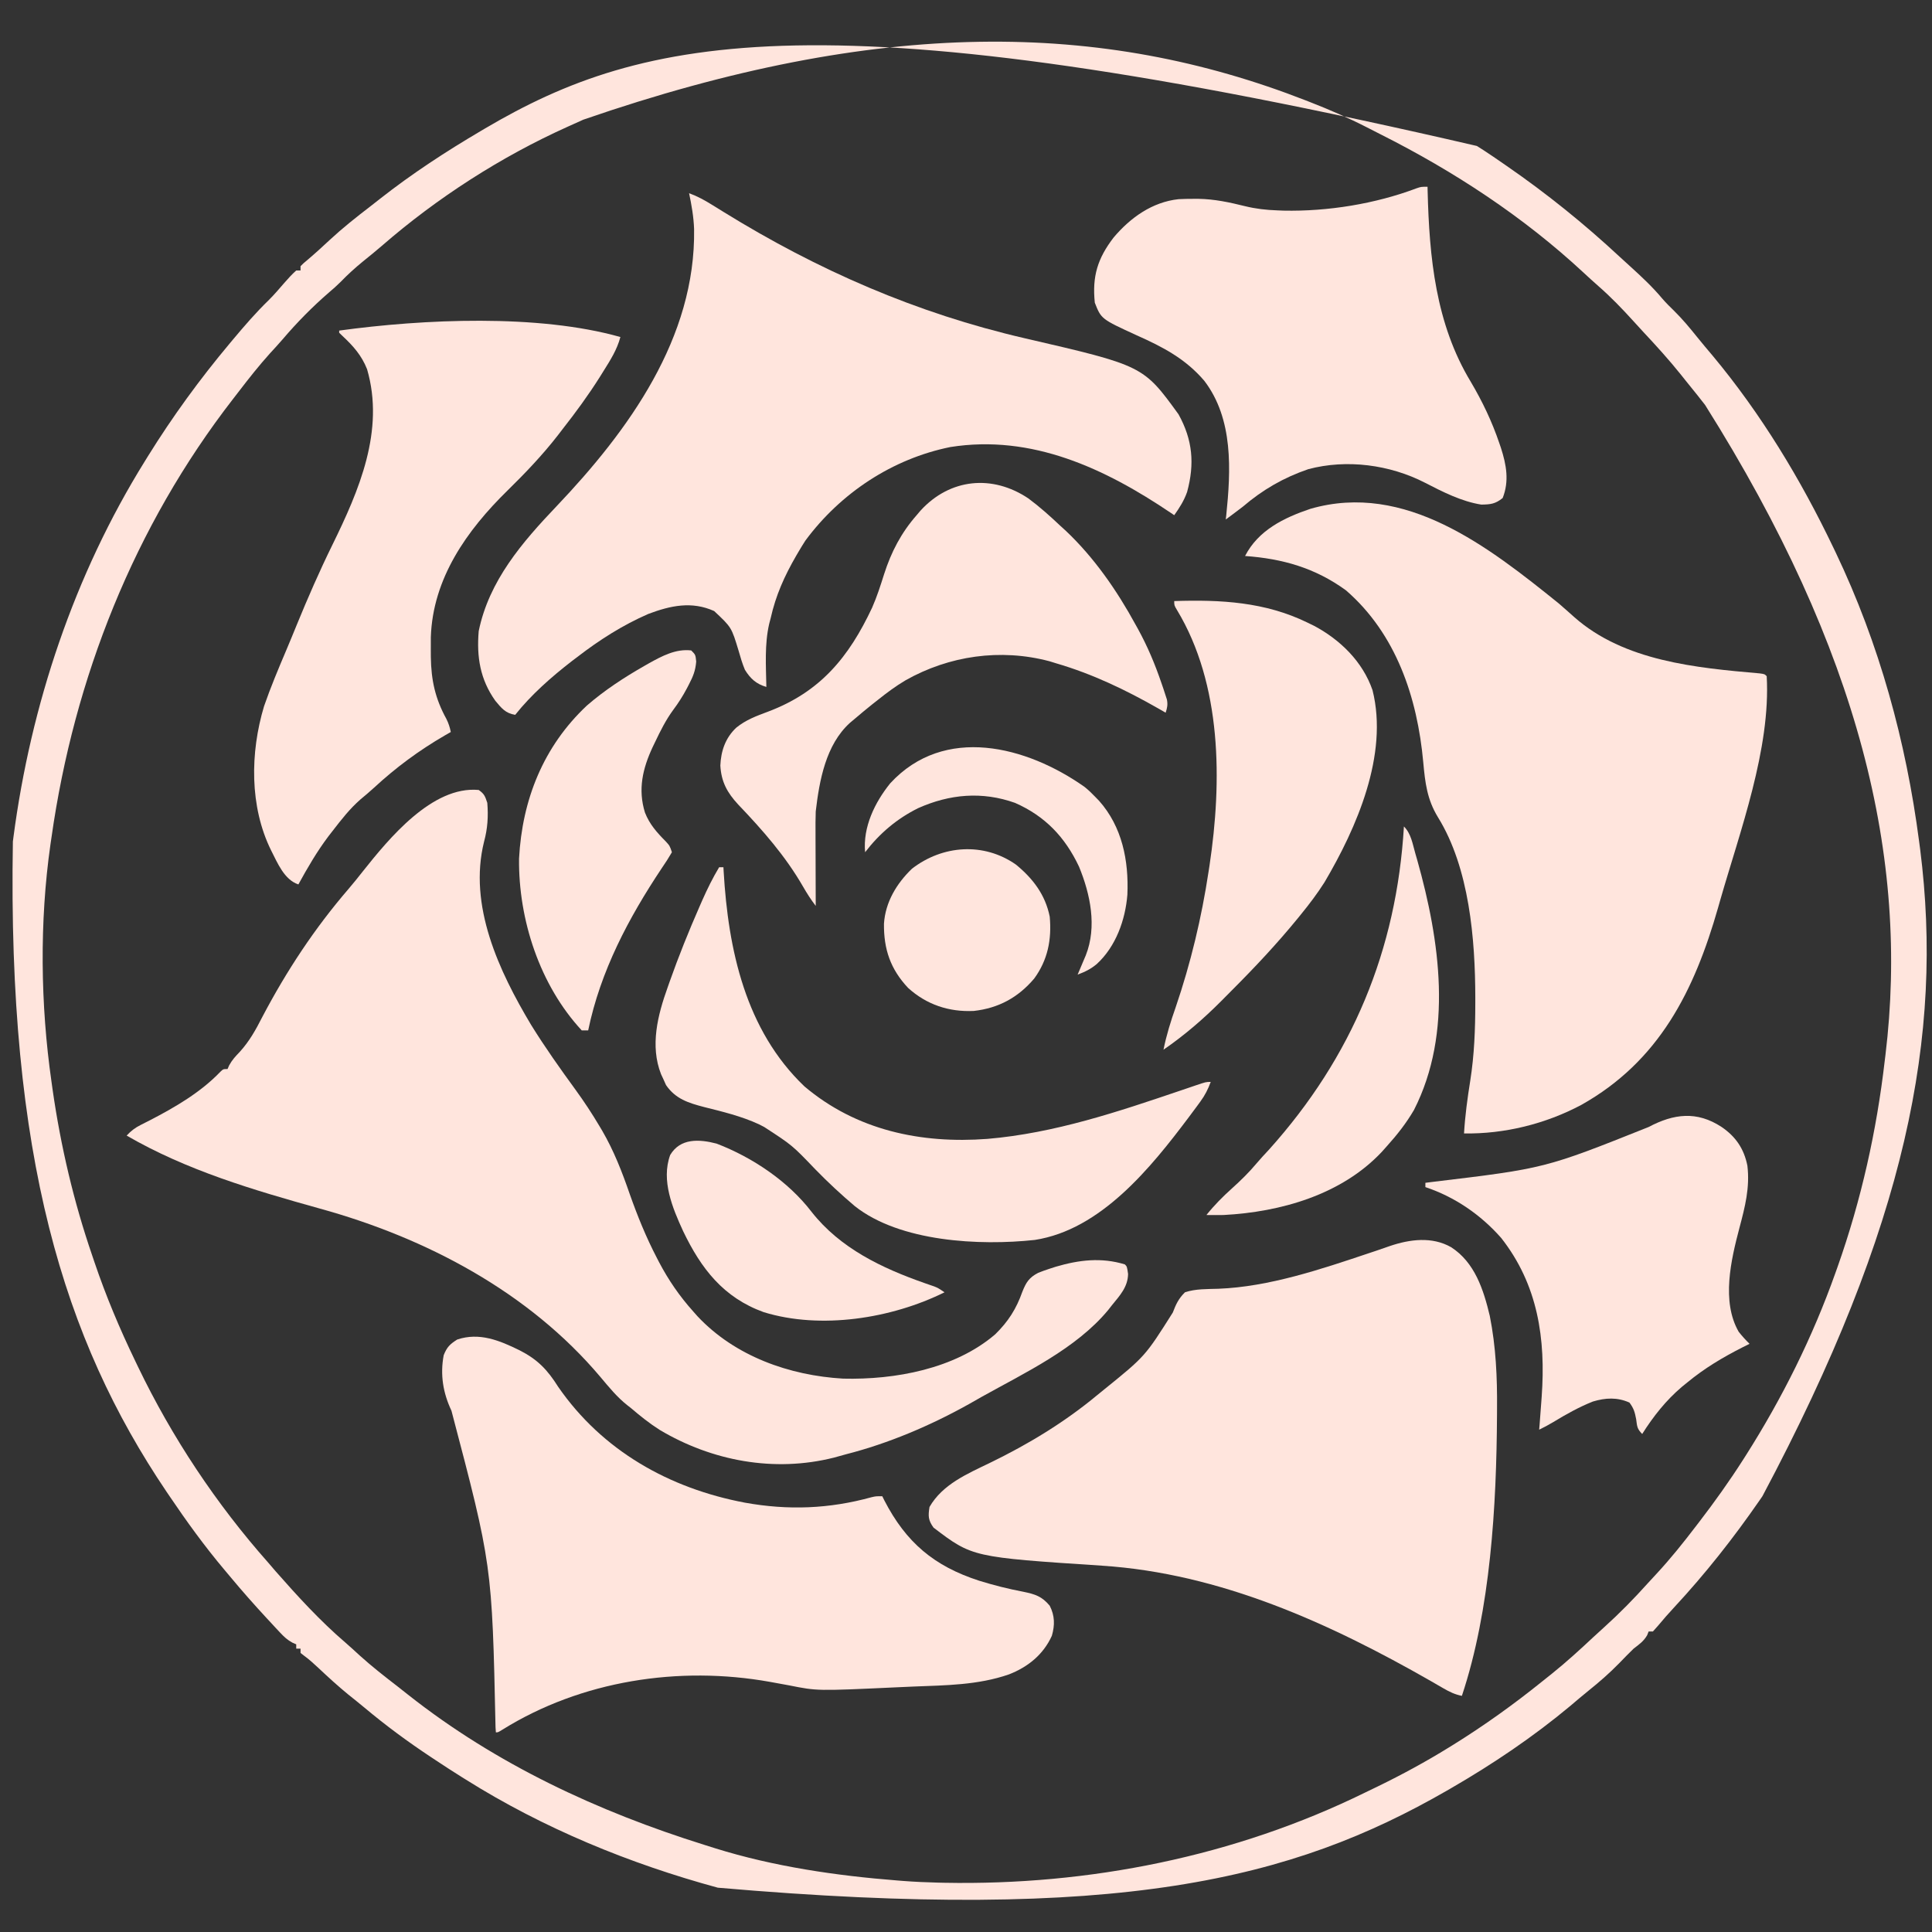 <?xml version="1.0" encoding="UTF-8"?>
<svg version="1.1" xmlns="http://www.w3.org/2000/svg" width="900" height="900">
<rect width="100%" height="100%" fill="#333333" stroke="none"/>
<path d="M0 0 C1.084 0.692 2.168 1.384 3.285 2.098 C6.222 4.023 9.116 5.997 12 8 C12.635 8.438 13.269 8.876 13.923 9.327 C32.499 22.161 49.915 36.191 66.447 51.564 C68.086 53.08 69.739 54.58 71.395 56.078 C76.691 60.887 81.806 65.653 86.402 71.152 C88.132 73.153 89.975 74.972 91.875 76.812 C95.786 80.671 99.224 84.815 102.66 89.098 C105 92.001 107.401 94.844 109.812 97.688 C132.352 124.734 150.831 155.277 166 187 C166.381 187.793 166.762 188.586 167.155 189.403 C187.459 231.933 199.909 277.357 206 324 C206.165 325.248 206.33 326.497 206.5 327.783 C217.419 414.095 200.207 502.687 133 629 C132.564 629.632 132.127 630.264 131.678 630.915 C119.52 648.513 106.352 665.199 91.793 680.876 C89.259 683.606 86.812 686.38 84.438 689.25 C83.633 690.158 82.829 691.065 82 692 C81.34 692 80.68 692 80 692 C79.773 692.577 79.546 693.155 79.312 693.75 C77.652 696.596 75.608 697.998 73 700 C70.719 702.219 68.495 704.484 66.293 706.781 C61.754 711.441 56.964 715.599 51.891 719.668 C49.05 721.96 46.277 724.318 43.5 726.688 C26.215 741.103 7.469 753.74 -12 765 C-12.657 765.381 -13.315 765.762 -13.992 766.154 C-86.139 807.687 -166.579 827.62 -353.605 811.359 C-394.678 800.197 -434.901 783.684 -471 761 C-471.575 760.643 -472.149 760.286 -472.741 759.918 C-476.873 757.346 -480.945 754.691 -485 752 C-485.724 751.522 -486.449 751.044 -487.195 750.551 C-498.029 743.375 -508.316 735.79 -518.272 727.44 C-520.715 725.404 -523.205 723.426 -525.688 721.438 C-530.502 717.506 -535.063 713.332 -539.587 709.072 C-541.781 707.011 -543.94 705.044 -546.379 703.273 C-546.914 702.853 -547.449 702.433 -548 702 C-548 701.34 -548 700.68 -548 700 C-548.66 700 -549.32 700 -550 700 C-550 699.34 -550 698.68 -550 698 C-550.588 697.741 -551.177 697.481 -551.783 697.214 C-554.161 695.912 -555.621 694.553 -557.469 692.578 C-558.44 691.545 -558.44 691.545 -559.43 690.492 C-560.113 689.752 -560.796 689.012 -561.5 688.25 C-562.568 687.103 -562.568 687.103 -563.657 685.932 C-569.443 679.68 -575.075 673.316 -580.526 666.77 C-581.53 665.565 -582.537 664.363 -583.548 663.164 C-592.737 652.252 -601.014 640.815 -609 629 C-609.487 628.282 -609.974 627.565 -610.476 626.825 C-658.395 555.811 -684.509 470.5 -682 324 C-681.873 323.025 -681.873 323.025 -681.743 322.031 C-673.649 260.399 -653.426 199.762 -620.5 146.812 C-620.031 146.053 -619.561 145.293 -619.078 144.51 C-607.637 126.076 -594.934 108.622 -581 92 C-580.47 91.365 -579.939 90.73 -579.393 90.076 C-574.087 83.744 -568.747 77.558 -562.809 71.805 C-560.243 69.245 -557.904 66.506 -555.535 63.766 C-553.773 61.738 -552.009 59.786 -550 58 C-549.34 58 -548.68 58 -548 58 C-548 57.34 -548 56.68 -548 56 C-546.672 54.66 -546.672 54.66 -544.75 53.062 C-541.196 50.051 -537.774 46.935 -534.375 43.75 C-528.428 38.242 -522.144 33.245 -515.713 28.319 C-514.095 27.073 -512.492 25.809 -510.891 24.543 C-496.044 12.88 -480.258 2.576 -464 -7 C-463.366 -7.375 -462.733 -7.751 -462.08 -8.138 C-388.137 -51.679 -303.909 -70.473 0 0 Z M-416.261 -12.256 C-418.679 -11.147 -421.104 -10.06 -423.535 -8.98 C-454.588 4.984 -484.376 24.149 -510.07 46.473 C-512.957 48.963 -515.903 51.362 -518.875 53.75 C-522.589 56.771 -526.02 59.899 -529.344 63.34 C-531.055 65.055 -532.842 66.618 -534.688 68.188 C-542.428 74.873 -549.684 82.241 -556.309 90.031 C-558.239 92.278 -560.244 94.446 -562.25 96.625 C-567.307 102.238 -571.957 108.127 -576.554 114.117 C-577.516 115.37 -578.481 116.62 -579.45 117.867 C-625.469 177.195 -653.493 247.948 -664 322 C-664.165 323.117 -664.33 324.233 -664.5 325.384 C-669.638 361.417 -669.174 400.003 -664 436 C-663.828 437.225 -663.657 438.45 -663.48 439.712 C-659.692 466.054 -653.649 491.832 -645 517 C-644.668 517.984 -644.335 518.968 -643.993 519.981 C-638.625 535.805 -632.264 550.957 -625 566 C-624.57 566.896 -624.141 567.792 -623.698 568.716 C-607.842 601.661 -587.254 632.636 -563 660 C-561.875 661.312 -560.75 662.625 -559.625 663.938 C-549.41 675.555 -538.832 687.132 -527.074 697.203 C-524.798 699.175 -522.591 701.211 -520.375 703.25 C-514.721 708.349 -508.763 713.008 -502.736 717.653 C-501.131 718.898 -499.541 720.163 -497.953 721.43 C-456.951 753.828 -409.499 775.893 -359.9 791.406 C-358.222 791.93 -356.547 792.461 -354.871 792.992 C-327.626 801.503 -298.387 805.775 -270 808 C-269.14 808.069 -268.281 808.138 -267.395 808.209 C-261.932 808.627 -256.477 808.872 -251 809 C-250.066 809.022 -249.133 809.044 -248.171 809.066 C-180.744 810.374 -112.658 796.801 -52 767 C-50.079 766.073 -48.159 765.146 -46.238 764.219 C-34.836 758.663 -23.784 752.676 -13 746 C-12.403 745.632 -11.806 745.264 -11.191 744.885 C3.3 735.897 17.164 725.96 30.436 715.26 C31.904 714.078 33.379 712.906 34.855 711.734 C41.635 706.295 48 700.482 54.338 694.544 C55.977 693.022 57.631 691.52 59.293 690.023 C66.474 683.537 73.142 676.741 79.606 669.542 C80.918 668.09 82.252 666.658 83.586 665.227 C90.172 658.142 96.134 650.679 102 643 C102.493 642.359 102.986 641.717 103.494 641.057 C110.73 631.625 117.603 622.022 124 612 C124.639 611 124.639 611 125.291 609.98 C142.277 583.211 156.389 554.881 167 525 C167.331 524.073 167.662 523.146 168.003 522.19 C179.029 491.012 186.211 458.84 190 426 C190.104 425.161 190.209 424.322 190.316 423.458 C201.396 332.12 178.481 235.302 106.292 120.641 C105.865 120.1 105.439 119.558 105 119 C104.272 118.071 103.543 117.141 102.793 116.184 C100.881 113.773 98.944 111.385 97 109 C95.977 107.716 95.977 107.716 94.934 106.406 C89.424 99.547 83.568 93.091 77.557 86.675 C75.996 84.996 74.455 83.302 72.918 81.602 C67.701 75.843 62.42 70.362 56.559 65.242 C54.198 63.173 51.889 61.057 49.591 58.919 C21.526 32.866 -10.772 11.733 -44.9 -5.438 C-47.046 -6.519 -49.186 -7.612 -51.321 -8.714 C-59.898 -13.102 -68.593 -16.874 -77.562 -20.375 C-78.272 -20.653 -78.982 -20.931 -79.713 -21.218 C-174.514 -58.231 -278.004 -60.021 -416.261 -12.256 Z " fill="#ffe5dd" transform="translate(688,68)"/>
<path d="M0 0 C2.616 1.831 2.97 2.91 4 6 C4.518 12.271 4.148 17.991 2.5 24.062 C-4.929 53.849 9.444 84.395 24.415 109.443 C30.845 119.816 37.913 129.789 45.101 139.648 C49.122 145.172 52.825 150.808 56.312 156.688 C56.709 157.352 57.106 158.017 57.515 158.702 C62.956 168.062 66.792 177.915 70.312 188.125 C73.949 198.419 77.956 208.317 83 218 C83.323 218.624 83.646 219.249 83.979 219.892 C88.428 228.366 93.599 235.872 100 243 C100.624 243.706 101.248 244.413 101.891 245.141 C119.386 263.812 144.748 272.763 169.758 274.219 C193.891 274.804 221.778 269.729 240.625 253.562 C246.691 247.608 250.422 241.744 253.25 233.75 C255.011 229.336 256.38 227.154 260.625 224.938 C262.393 224.229 264.187 223.584 266 223 C266.94 222.697 267.879 222.394 268.848 222.082 C279.761 218.885 290.039 217.673 301 221 C302 222 302 222 302.5 225.438 C302.413 231.508 298.685 235.475 295 240 C294.41 240.754 293.819 241.508 293.211 242.285 C278.254 260.329 254.417 271.471 234.31 282.706 C232.31 283.826 230.32 284.963 228.332 286.105 C210.466 296.077 190.927 304.403 171.095 309.462 C169.208 309.947 167.333 310.48 165.461 311.02 C137.634 318.024 108.631 312.585 84.336 298.117 C79.572 295.094 75.282 291.662 71 288 C70.439 287.56 69.879 287.121 69.301 286.668 C64.427 282.843 60.648 278.145 56.678 273.43 C23.294 233.842 -24.443 208.678 -74 195 C-104.958 186.367 -136.02 177.219 -164 161 C-161.961 158.8 -160.088 157.36 -157.41 156.02 C-156.366 155.487 -156.366 155.487 -155.301 154.943 C-154.193 154.383 -154.193 154.383 -153.062 153.812 C-141.419 147.781 -129.476 140.83 -120.348 131.27 C-119 130 -119 130 -117 130 C-116.621 129.135 -116.621 129.135 -116.234 128.253 C-114.856 125.737 -113.252 124.015 -111.262 121.953 C-106.769 116.991 -103.835 111.687 -100.812 105.75 C-89.446 84.16 -76.441 64.423 -60.516 45.949 C-58.276 43.324 -56.126 40.655 -54 37.938 C-41.911 22.746 -21.701 -2.009 0 0 Z " fill="#ffe5dd" transform="translate(223,368)"/>
<path d="M0 0 C2.49 2.132 4.932 4.315 7.375 6.5 C30.606 27.017 64.12 30.108 93.697 32.69 C96 33 96 33 97 34 C98.931 67.78 84.467 106.476 75.312 138.438 C74.995 139.553 74.677 140.668 74.35 141.817 C63.292 180.485 47.016 213.303 10.552 233.753 C-6.089 242.577 -25.189 247.314 -44 247 C-43.513 238.742 -42.414 230.632 -41.104 222.472 C-39.201 210.403 -38.759 198.449 -38.75 186.25 C-38.749 185.432 -38.749 184.613 -38.748 183.77 C-38.783 156.656 -41.478 123.412 -56.121 99.738 C-61.207 91.454 -62.122 83.653 -62.996 74.051 C-65.736 43.98 -75.597 14.293 -99 -6 C-113.39 -16.459 -128.527 -20.738 -146 -22 C-139.809 -34.017 -127.875 -39.82 -115.586 -43.965 C-71.3 -56.749 -32.476 -26.152 0 0 Z " fill="#ffe5dd" transform="translate(726,281)"/>
<path d="M0 0 C11.049 7.138 15.093 19.803 18 32 C20.858 46.344 21.498 60.602 21.375 75.188 C21.37 76.183 21.366 77.179 21.361 78.205 C21.132 120.309 18.385 168.845 5 209 C1.735 208.347 -0.741 207.151 -3.613 205.48 C-4.52 204.959 -5.427 204.437 -6.361 203.899 C-7.335 203.334 -8.309 202.769 -9.312 202.188 C-56.559 175.153 -107.581 151.949 -162.593 148.361 C-223.009 144.394 -223.009 144.394 -241.125 130.625 C-243.635 127.111 -243.669 125.238 -243 121 C-236.889 110.387 -225.3 105.524 -214.688 100.375 C-197.026 91.795 -180.123 81.568 -165 69 C-163.919 68.122 -162.839 67.245 -161.758 66.367 C-142.559 50.837 -142.559 50.837 -129.664 30.426 C-128.17 26.5 -126.986 23.977 -124 21 C-119.021 19.337 -113.665 19.53 -108.469 19.355 C-84.835 18.464 -60.387 10.186 -38.109 2.711 C-36.997 2.341 -35.885 1.971 -34.739 1.589 C-32.66 0.89 -30.585 0.174 -28.519 -0.562 C-19.227 -3.708 -8.868 -5.059 0 0 Z " fill="#ffe5dd" transform="translate(676,581)"/>
<path d="M0 0 C3.897 1.428 7.25 3.265 10.77 5.457 C11.904 6.158 13.039 6.859 14.175 7.56 C14.767 7.927 15.359 8.294 15.97 8.673 C59.912 35.852 105.905 55.915 156.312 67.562 C211.534 80.328 211.534 80.328 228 103 C234.595 114.913 235.56 126.056 232 139.184 C230.548 143.273 228.511 146.471 226 150 C225.501 149.66 225.002 149.319 224.488 148.969 C193.79 128.246 159.697 112.225 121.703 118.25 C94.708 123.717 70.596 139.647 54.188 161.812 C53.085 163.516 52.027 165.25 51 167 C50.641 167.612 50.281 168.224 49.911 168.855 C44.442 178.308 40.389 187.294 38 198 C37.777 198.849 37.554 199.699 37.324 200.574 C35.113 210.157 35.823 220.229 36 230 C31.286 228.653 28.529 226.106 26 222 C24.784 219.104 23.923 216.143 23.062 213.125 C19.767 202.224 19.767 202.224 11.68 194.648 C1.244 189.957 -8.629 192.091 -19 196 C-30.927 201.203 -41.721 208.081 -52 216 C-53.299 216.982 -53.299 216.982 -54.625 217.984 C-64.147 225.37 -73.483 233.55 -81 243 C-85.564 242.261 -87.378 239.889 -90.254 236.457 C-97.349 226.473 -99.012 216.009 -98 204 C-93.191 180.519 -77.772 162.656 -61.694 145.783 C-28.105 110.441 3.123 67.371 2.336 16.691 C2.122 11.011 1.178 5.553 0 0 Z " fill="#ffe5dd" transform="translate(321,90)"/>
<path d="M0 0 C8.451 4.299 12.997 9.064 18 17 C38.565 46.787 69.747 64.339 105 71 C125.161 74.628 144.283 73.898 164.005 68.459 C166 68 166 68 169 68 C169.317 68.643 169.634 69.286 169.961 69.949 C180.04 89.467 193.061 100.572 214.18 107.375 C220.963 109.472 227.711 111.184 234.688 112.5 C240.216 113.636 243.35 114.641 247 119 C249.378 123.652 249.43 128.028 248 133 C244.024 141.776 236.841 147.558 228 151 C213.586 156.007 198.535 156.066 183.44 156.665 C180.687 156.778 177.934 156.906 175.181 157.034 C138.71 158.727 138.71 158.727 125.688 156.125 C123.675 155.755 121.662 155.388 119.648 155.023 C118.68 154.847 117.712 154.67 116.714 154.487 C74.339 146.878 28.776 153.868 -8.016 176.785 C-10 178 -10 178 -11 178 C-11.054 177.22 -11.108 176.44 -11.163 175.636 C-12.78 100.03 -12.78 100.03 -31.688 28.188 C-35.622 19.861 -37.011 11.42 -35.312 2.312 C-33.809 -1.483 -32.413 -2.836 -29 -5 C-18.668 -8.444 -9.274 -4.553 0 0 Z " fill="#ffe5dd" transform="translate(242,629)"/>
<path d="M0 0 C0.022 0.955 0.022 0.955 0.044 1.93 C0.829 32.957 3.762 63.777 20.145 90.863 C25.545 99.993 30.031 109.386 33.438 119.438 C33.684 120.158 33.931 120.879 34.186 121.622 C36.732 129.515 38.124 137.123 35 145 C31.578 147.755 29.439 147.993 25.062 148.062 C15.888 146.642 6.992 142.094 -1.188 137.875 C-17.544 129.465 -37.617 126.785 -55.562 131.562 C-67.093 135.526 -76.74 141.097 -86 149 C-87.532 150.179 -89.073 151.347 -90.625 152.5 C-91.277 152.985 -91.93 153.469 -92.602 153.969 C-93.063 154.309 -93.525 154.649 -94 155 C-93.928 154.412 -93.856 153.824 -93.781 153.219 C-91.592 132.058 -90.391 108.225 -103.969 90.418 C-112.733 80.126 -123.349 74.599 -135.521 69.184 C-152.004 61.621 -152.004 61.621 -155 54 C-156.269 41.686 -153.679 33.358 -146.234 23.645 C-138.44 14.419 -128.292 7.111 -115.95 5.779 C-113.691 5.659 -111.449 5.621 -109.188 5.625 C-108.365 5.624 -107.543 5.624 -106.695 5.623 C-99.19 5.754 -92.275 7.245 -85.02 9.043 C-80.03 10.274 -75.133 10.823 -70 11 C-69.036 11.04 -68.072 11.08 -67.078 11.121 C-46.529 11.556 -24.308 7.973 -5.074 0.699 C-3 0 -3 0 0 0 Z " fill="#ffe5dd" transform="translate(665,87)"/>
<path d="M0 0 C-1.575 5.931 -4.651 10.726 -7.875 15.875 C-8.74 17.263 -8.74 17.263 -9.622 18.679 C-14.968 27.148 -20.819 35.129 -27 43 C-27.695 43.907 -28.39 44.815 -29.105 45.75 C-36.265 54.961 -44.306 63.395 -52.635 71.547 C-71.514 90.061 -87.393 112.399 -88.301 139.805 C-88.32 141.828 -88.324 143.852 -88.312 145.875 C-88.308 146.933 -88.303 147.992 -88.298 149.083 C-88.136 159.835 -86.286 168.389 -81.086 177.844 C-80.048 179.904 -79.461 181.748 -79 184 C-79.932 184.534 -80.864 185.067 -81.824 185.617 C-93.839 192.598 -104.512 200.479 -114.734 209.926 C-116.795 211.812 -118.912 213.593 -121.062 215.375 C-126.023 219.706 -129.987 224.802 -134 230 C-134.682 230.878 -135.364 231.756 -136.066 232.66 C-141.396 239.742 -145.744 247.247 -150 255 C-156.577 252.808 -159.695 245.051 -162.688 239.188 C-172.81 218.746 -172.483 193.572 -166 172 C-162.944 163.164 -159.326 154.557 -155.672 145.956 C-154.006 142.03 -152.391 138.085 -150.781 134.137 C-145.615 121.52 -140.201 109.116 -134.188 96.875 C-121.703 71.424 -109.697 43.557 -118 15 C-120.523 8.606 -124.432 4.183 -129.426 -0.469 C-129.945 -0.974 -130.465 -1.479 -131 -2 C-131 -2.33 -131 -2.66 -131 -3 C-91.934 -8.368 -38.268 -10.838 0 0 Z " fill="#ffe5dd" transform="translate(289,157)"/>
<path d="M0 0 C6.588 4.489 10.42 10.141 12 18 C13.214 28.263 10.906 37.179 8.288 47.021 C4.365 61.898 -0.182 81.231 7.938 95.375 C9.547 97.424 11.144 99.191 13 101 C11.912 101.545 10.824 102.091 9.703 102.652 C0.421 107.384 -7.939 112.346 -16 119 C-16.81 119.657 -17.619 120.315 -18.453 120.992 C-25.882 127.284 -31.813 134.788 -37 143 C-39.425 140.575 -39.363 139.456 -39.812 136.125 C-40.46 132.783 -40.884 131.157 -42.938 128.375 C-48.613 125.827 -54.048 126.12 -59.961 127.883 C-66.456 130.457 -72.44 133.832 -78.406 137.449 C-80.57 138.743 -82.728 139.912 -85 141 C-84.939 140.305 -84.879 139.61 -84.816 138.895 C-84.517 135.265 -84.255 131.633 -84 128 C-83.941 127.207 -83.883 126.414 -83.822 125.597 C-81.893 98.629 -85.559 73.487 -102.688 51.688 C-112.207 40.874 -124.277 32.574 -138 28 C-138 27.34 -138 26.68 -138 26 C-136.221 25.774 -136.221 25.774 -134.405 25.544 C-82.305 19.293 -82.305 19.293 -34 0 C-22.305 -6.203 -11.521 -7.568 0 0 Z " fill="#ffe5dd" transform="translate(802,525)"/>
<path d="M0 0 C5.295 3.934 10.15 8.282 14.938 12.812 C15.778 13.577 16.618 14.341 17.484 15.129 C30.643 27.567 41.292 42.955 49.938 58.812 C50.278 59.424 50.619 60.036 50.97 60.667 C55.486 68.852 58.988 77.212 62 86.062 C62.311 86.968 62.623 87.874 62.944 88.807 C63.221 89.66 63.499 90.512 63.785 91.391 C64.033 92.148 64.28 92.905 64.535 93.685 C64.985 96.062 64.693 97.537 63.938 99.812 C62.302 98.869 62.302 98.869 60.633 97.906 C45.365 89.2 29.851 81.746 12.938 76.812 C11.905 76.493 10.872 76.173 9.809 75.844 C-13.017 69.794 -36.938 73.241 -57.277 84.752 C-61.804 87.44 -65.956 90.529 -70.062 93.812 C-71.01 94.558 -71.957 95.303 -72.934 96.07 C-75.685 98.273 -78.384 100.522 -81.062 102.812 C-81.734 103.375 -82.406 103.937 -83.098 104.516 C-94.378 114.73 -97.356 131.31 -99.062 145.812 C-99.191 149.25 -99.179 152.682 -99.16 156.121 C-99.158 157.571 -99.158 157.571 -99.156 159.051 C-99.15 162.117 -99.138 165.184 -99.125 168.25 C-99.12 170.338 -99.115 172.426 -99.111 174.514 C-99.1 179.613 -99.083 184.713 -99.062 189.812 C-101.274 186.931 -103.158 183.992 -104.966 180.839 C-113.215 166.529 -123.84 154.472 -135.203 142.57 C-140.302 137.064 -143.073 132.023 -143.5 124.438 C-143.217 117.608 -141.108 111.51 -136.086 106.793 C-131.625 103.149 -126.602 101.304 -121.25 99.312 C-96.969 90.163 -83.651 74.002 -72.797 50.891 C-70.548 45.812 -68.886 40.55 -67.207 35.262 C-63.889 24.913 -59.245 16.006 -52.062 7.812 C-51.468 7.113 -50.874 6.413 -50.262 5.691 C-36.484 -9.398 -16.707 -11.207 0 0 Z " fill="#ffe5dd" transform="translate(479.062,232.188)"/>
<path d="M0 0 C0.66 0 1.32 0 2 0 C2.034 0.632 2.069 1.263 2.104 1.914 C4.224 38.413 12.288 75.906 39.754 102.102 C63.917 122.525 93.968 128.873 124.987 126.538 C156.302 123.863 185.822 113.902 215.396 103.861 C216.152 103.605 216.909 103.349 217.688 103.086 C219.118 102.601 220.546 102.115 221.974 101.625 C226.777 100 226.777 100 229 100 C227.749 103.402 226.338 106.194 224.199 109.117 C223.641 109.881 223.083 110.645 222.508 111.433 C221.907 112.239 221.306 113.045 220.688 113.875 C220.062 114.717 219.436 115.559 218.791 116.427 C201.132 139.93 177.861 168.855 147.051 173.609 C121.407 176.388 84.255 174.542 63.195 157.859 C56.793 152.436 50.69 146.762 44.836 140.754 C34.025 129.472 34.025 129.472 21 121 C20.189 120.582 19.378 120.165 18.543 119.734 C10.364 115.95 1.61 113.861 -7.104 111.674 C-14.373 109.768 -20.303 107.925 -24.742 101.465 C-25.116 100.631 -25.49 99.797 -25.875 98.938 C-26.264 98.101 -26.654 97.264 -27.055 96.402 C-32.274 83.139 -28.602 68.828 -24 56 C-23.689 55.115 -23.378 54.229 -23.057 53.317 C-18.876 41.501 -14.218 29.916 -9.188 18.438 C-8.732 17.397 -8.276 16.357 -7.806 15.285 C-5.456 10.009 -2.978 4.95 0 0 Z " fill="#ffe5dd" transform="translate(335,404)"/>
<path d="M0 0 C21.637 -0.706 42.264 0.387 62 10 C63.054 10.513 64.109 11.026 65.195 11.555 C77.413 18.085 87.782 28.234 92.375 41.511 C99.936 71.601 84.922 105.724 70 131 C66.661 136.26 62.937 141.177 59 146 C58.548 146.558 58.095 147.117 57.629 147.692 C47.916 159.605 37.385 170.802 26.521 181.665 C24.995 183.192 23.478 184.728 21.961 186.264 C13.601 194.671 4.782 202.262 -5 209 C-3.623 202.158 -1.622 195.765 0.688 189.188 C7.697 168.645 12.755 147.46 16 126 C16.15 125.035 16.299 124.071 16.453 123.077 C22.298 84.087 22.276 38.896 1.258 4.117 C0 2 0 2 0 0 Z " fill="#ffe5dd" transform="translate(547,280)"/>
<path d="M0 0 C2 2 2 2 2.316 5.199 C1.963 9.445 0.896 12.045 -1.062 15.812 C-1.38 16.426 -1.697 17.04 -2.024 17.673 C-3.902 21.221 -5.972 24.479 -8.375 27.688 C-11.82 32.382 -14.315 37.386 -16.812 42.625 C-17.198 43.425 -17.583 44.225 -17.98 45.05 C-22.636 55.039 -24.893 64.718 -21.562 75.5 C-19.414 80.981 -16.037 84.761 -11.926 88.906 C-10 91 -10 91 -9 94 C-10.478 96.565 -12.01 98.945 -13.688 101.375 C-29.209 124.652 -42.303 149.406 -48 177 C-48.99 177 -49.98 177 -51 177 C-70.57 155.925 -80.516 125.377 -80.211 96.992 C-78.757 69.474 -68.86 44.712 -48.625 25.688 C-40.296 18.478 -31.232 12.566 -21.688 7.125 C-20.719 6.571 -20.719 6.571 -19.732 6.006 C-13.621 2.609 -7.172 -0.854 0 0 Z " fill="#ffe5dd" transform="translate(322,303)"/>
<path d="M0 0 C3.371 3.371 4.013 8.057 5.312 12.562 C5.621 13.63 5.929 14.698 6.247 15.798 C16.73 53.055 23.005 96.11 4.688 132.062 C1.078 138.253 -3.204 143.69 -8 149 C-8.772 149.866 -9.544 150.732 -10.34 151.625 C-29.089 171.56 -57.38 179.595 -84 181 C-86.67 181.047 -89.329 181.033 -92 181 C-88.351 176.438 -84.406 172.462 -80.062 168.562 C-76 164.905 -72.195 161.186 -68.684 156.992 C-66.815 154.781 -64.848 152.681 -62.875 150.562 C-24.07 107.409 -3.399 57.503 0 0 Z " fill="#ffe5dd" transform="translate(654,385)"/>
<path d="M0 0 C16.69 6.384 33.392 17.608 44.242 31.789 C57.588 48.786 77.039 58.031 96.977 65.004 C97.743 65.272 98.508 65.54 99.297 65.816 C99.975 66.048 100.654 66.28 101.353 66.519 C103.184 67.262 103.184 67.262 106.184 69.262 C81.469 81.51 48.553 86.713 21.934 78.512 C3.192 71.726 -7.17 58.297 -15.566 40.824 C-20.54 30.024 -25.915 17.149 -21.629 5.324 C-16.932 -2.613 -8.093 -2.121 0 0 Z " fill="#ffe5dd" transform="translate(333.816,532.738)"/>
<path d="M0 0 C7.922 6.477 13.701 14.062 15.75 24.25 C16.726 34.869 14.868 44.425 8.5 53.125 C0.978 61.957 -8.068 66.89 -19.625 68.188 C-31.199 68.732 -41.631 65.261 -50.25 57.434 C-58.488 48.646 -61.584 39.389 -61.465 27.57 C-60.815 17.528 -55.585 8.808 -48.414 1.922 C-34.123 -9.119 -14.963 -10.471 0 0 Z " fill="#ffe5dd" transform="translate(473.25,402.75)"/>
<path d="M0 0 C1.737 1.387 3.255 2.826 4.785 4.438 C5.437 5.107 6.09 5.776 6.762 6.465 C17.555 18.612 20.636 34.359 19.964 50.188 C19.023 62.007 14.571 74.384 5.723 82.5 C2.915 84.848 0.224 86.192 -3.215 87.438 C-2.866 86.618 -2.516 85.798 -2.156 84.953 C-1.701 83.875 -1.246 82.798 -0.777 81.688 C-0.325 80.62 0.128 79.553 0.594 78.453 C5.871 65.097 2.721 49.987 -2.57 37.148 C-9.07 23.382 -18.36 13.613 -32.379 7.445 C-47.698 2.001 -62.783 3.337 -77.516 9.91 C-87.466 14.856 -95.441 21.645 -102.215 30.438 C-103.303 18.741 -97.698 7.226 -90.508 -1.676 C-65.297 -29.01 -26.958 -19.018 0 0 Z " fill="#ffe5dd" transform="translate(505.215,366.562)"/>
</svg>
